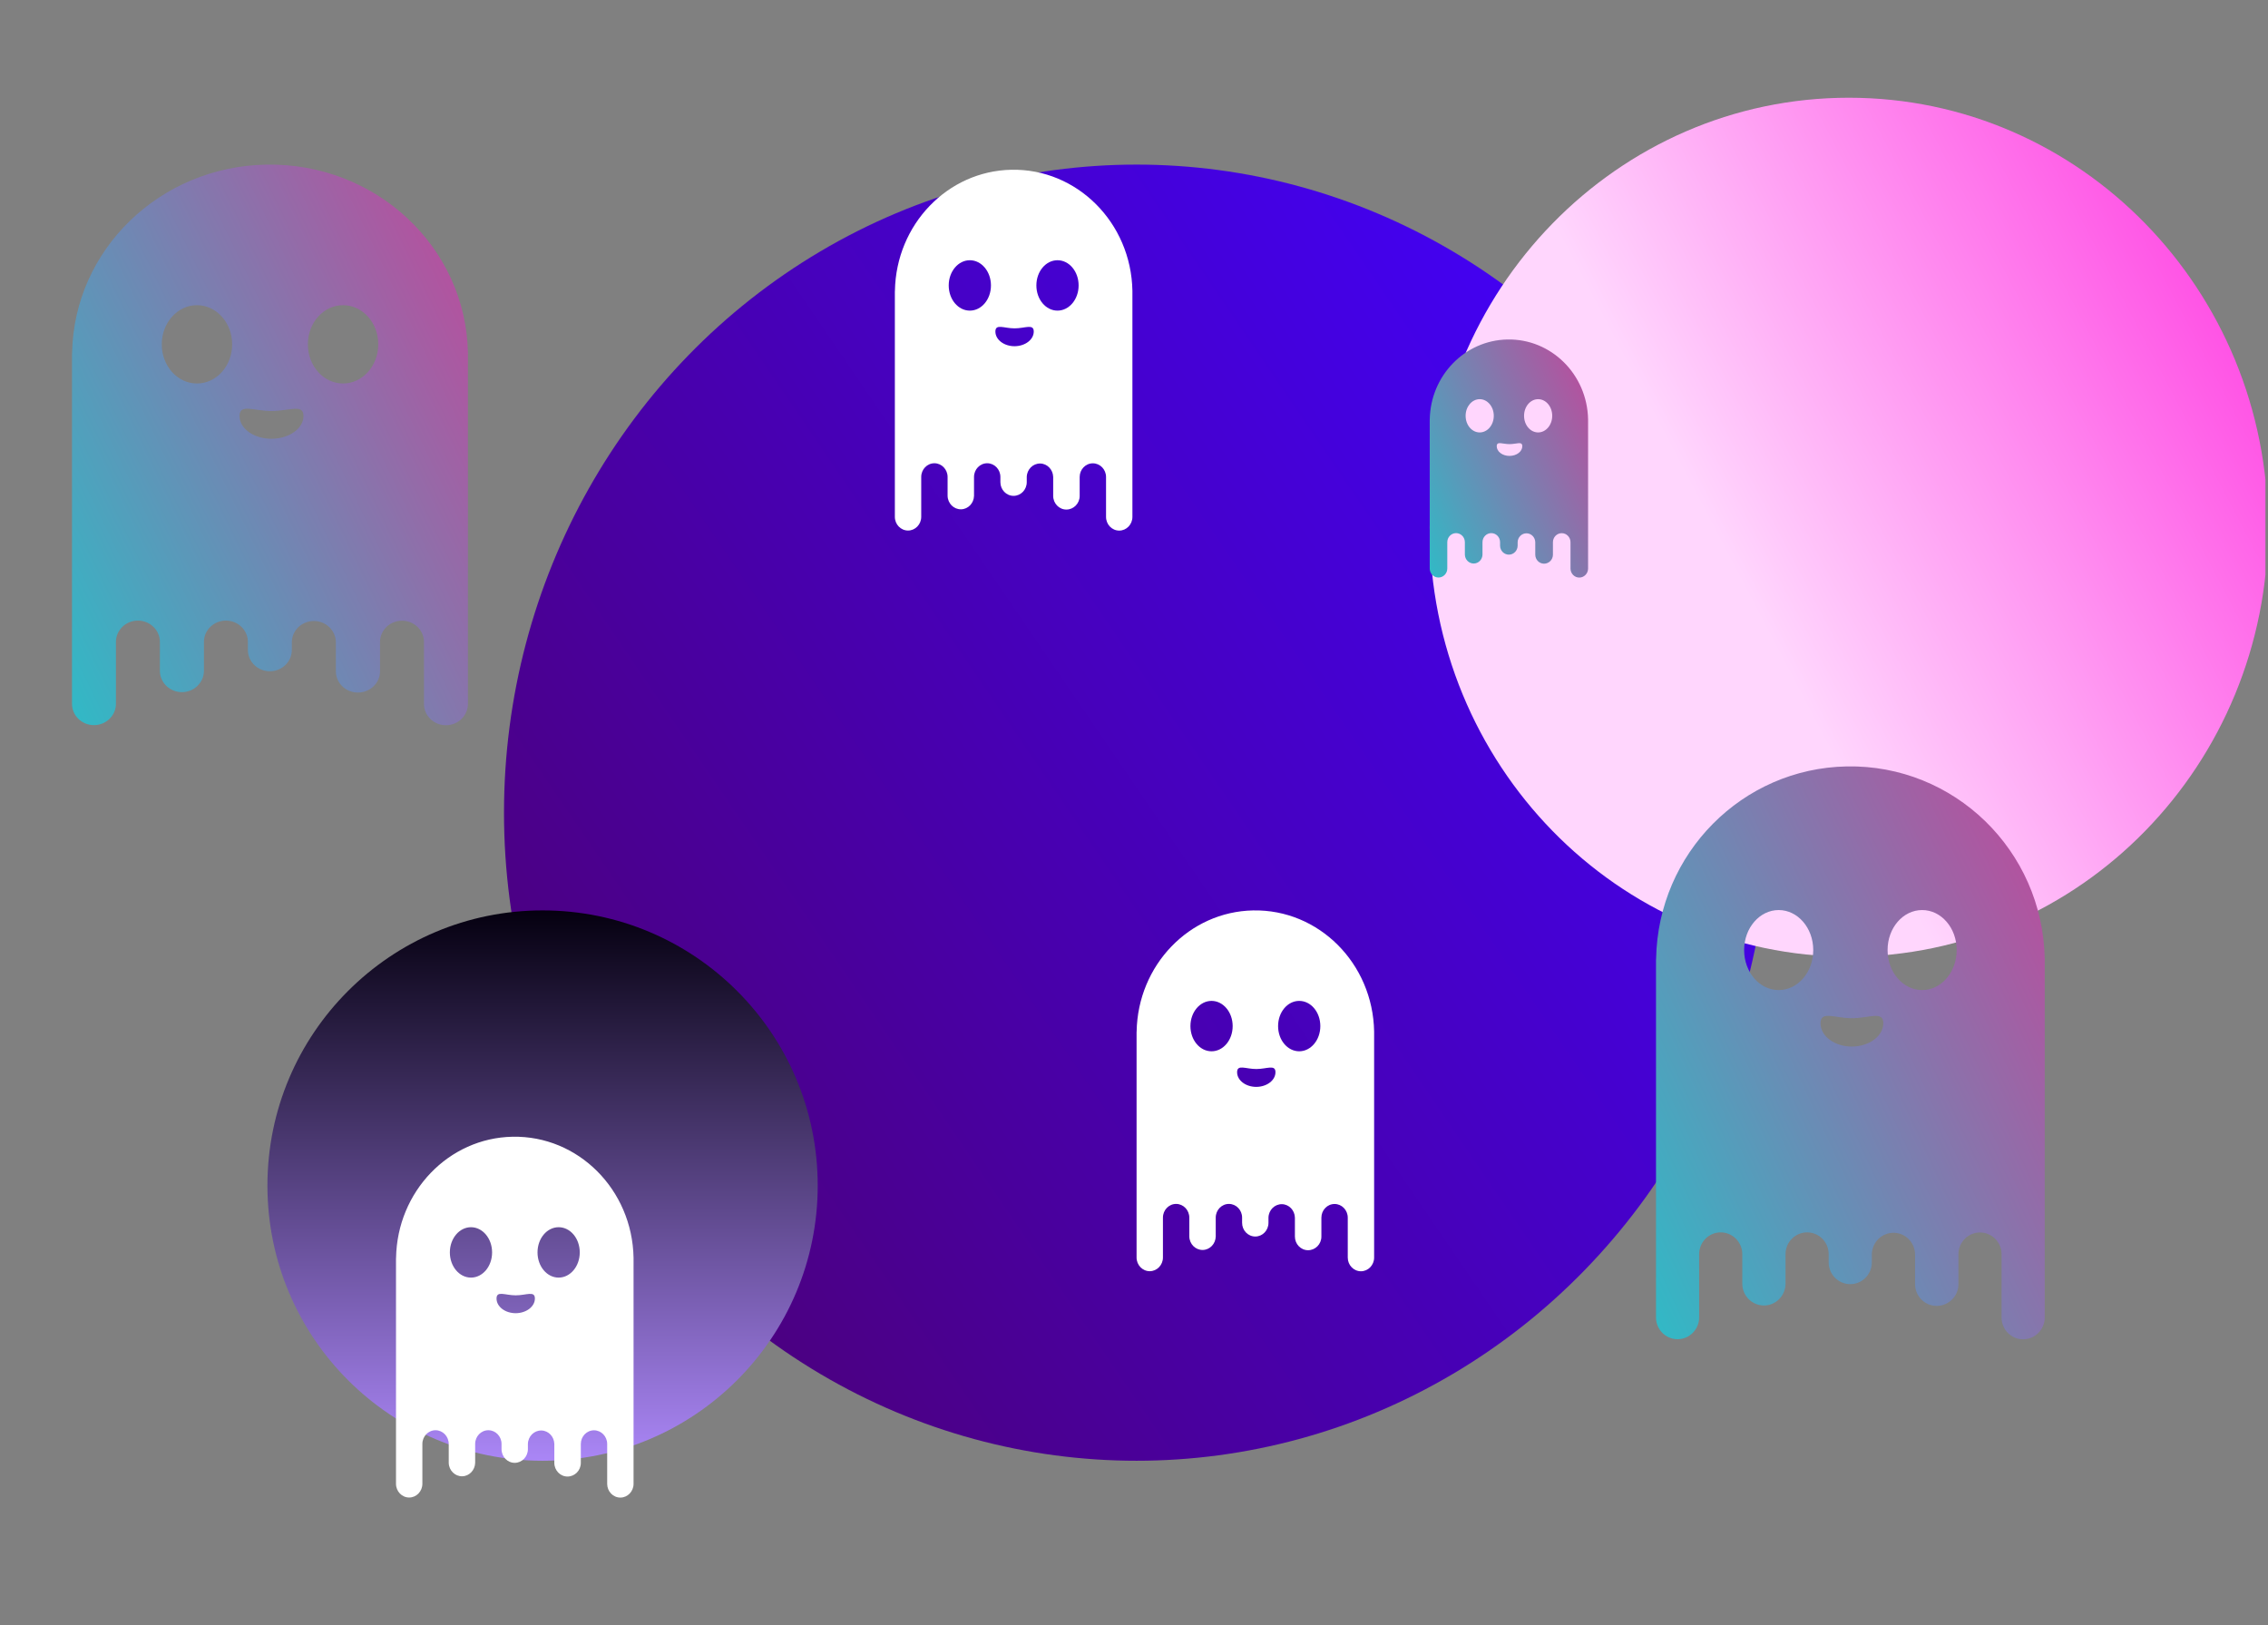 <svg width="441" height="316" viewBox="0 0 441 316" fill="none" xmlns="http://www.w3.org/2000/svg">
<rect x="0" y="0" width="441" height="316" fill="#808080" stroke="none"/>
<g clip-path="url(#clip0_507_131)">
<ellipse cx="221" cy="158" rx="123" ry="126" fill="url(#paint0_linear_507_131)"/>
<path d="M441 102.5C441 148.616 404.511 186 359.5 186C314.489 186 278 148.616 278 102.5C278 56.384 314.489 19 359.5 19C404.511 19 441 56.384 441 102.5Z" fill="url(#paint1_linear_507_131)"/>
<circle cx="105.5" cy="230.5" r="53.5" fill="url(#paint2_linear_507_131)"/>
<path d="M90.985 68.573C90.58 47.975 73.024 31.615 51.764 32.007C31.07 32.38 14.405 48.544 14.02 68.573C14.02 68.671 14 68.769 14 68.848V69.417V136.841C14 139.136 15.924 140.98 18.272 140.98C20.621 140.98 22.545 139.117 22.545 136.841V124.796C22.545 122.501 24.468 120.657 26.817 120.657C29.166 120.657 31.09 122.521 31.09 124.796V130.505C31.151 132.8 33.094 134.605 35.463 134.566C37.752 134.526 39.594 132.722 39.655 130.505V124.796C39.655 122.501 41.578 120.657 43.927 120.657C46.296 120.657 48.2 122.521 48.2 124.796V126.366C48.2 128.661 50.123 130.505 52.472 130.505C54.841 130.505 56.745 128.641 56.745 126.366V124.796C56.805 122.501 58.749 120.696 61.118 120.735C63.406 120.775 65.249 122.579 65.31 124.796V130.505C65.31 132.8 67.233 134.644 69.582 134.644C71.931 134.644 73.895 132.82 73.895 130.524V124.816C73.895 122.521 75.819 120.677 78.168 120.677C80.537 120.677 82.44 122.54 82.44 124.816V136.861C82.44 139.156 84.364 141 86.712 141C89.061 141 90.985 139.136 90.985 136.861V68.868C91.005 68.769 91.005 68.671 90.985 68.573ZM38.298 74.557C34.512 74.557 31.454 71.163 31.454 66.945C31.454 62.727 34.532 59.334 38.298 59.334C42.064 59.334 45.142 62.727 45.142 66.945C45.142 71.163 42.085 74.557 38.298 74.557ZM52.796 85.307C49.354 85.307 46.58 83.326 46.58 80.873C46.58 78.421 49.374 79.912 52.796 79.912C56.218 79.912 59.012 78.441 59.012 80.873C59.012 83.306 56.238 85.287 52.796 85.307ZM66.707 74.557C62.92 74.557 59.863 71.163 59.863 66.945C59.863 62.727 62.92 59.334 66.707 59.334C70.493 59.334 73.551 62.727 73.551 66.945C73.551 71.163 70.473 74.557 66.707 74.557Z" fill="url(#paint3_linear_507_131)"/>
<path d="M267.191 200.541C266.948 187.283 256.415 176.752 243.658 177.004C231.242 177.244 221.243 187.649 221.012 200.541C221.012 200.604 221 200.667 221 200.718V201.084V244.482C221 245.96 222.154 247.147 223.563 247.147C224.973 247.147 226.127 245.947 226.127 244.482V236.73C226.127 235.252 227.281 234.065 228.69 234.065C230.1 234.065 231.254 235.265 231.254 236.73V240.404C231.29 241.881 232.457 243.043 233.878 243.018C235.251 242.993 236.356 241.831 236.393 240.404V236.73C236.393 235.252 237.547 234.065 238.956 234.065C240.378 234.065 241.52 235.265 241.52 236.73V237.74C241.52 239.217 242.674 240.404 244.083 240.404C245.505 240.404 246.647 239.204 246.647 237.74V236.73C246.683 235.252 247.85 234.091 249.271 234.116C250.644 234.141 251.749 235.303 251.786 236.73V240.404C251.786 241.881 252.94 243.068 254.349 243.068C255.759 243.068 256.937 241.894 256.937 240.417V236.742C256.937 235.265 258.091 234.078 259.501 234.078C260.922 234.078 262.064 235.277 262.064 236.742V244.495C262.064 245.972 263.218 247.159 264.627 247.159C266.037 247.159 267.191 245.96 267.191 244.495V200.73C267.203 200.667 267.203 200.604 267.191 200.541ZM235.579 204.392C233.307 204.392 231.473 202.208 231.473 199.493C231.473 196.778 233.319 194.594 235.579 194.594C237.839 194.594 239.685 196.778 239.685 199.493C239.685 202.208 237.851 204.392 235.579 204.392ZM244.278 211.312C242.212 211.312 240.548 210.036 240.548 208.458C240.548 206.88 242.224 207.839 244.278 207.839C246.331 207.839 248.007 206.892 248.007 208.458C248.007 210.024 246.343 211.299 244.278 211.312ZM252.624 204.392C250.352 204.392 248.518 202.208 248.518 199.493C248.518 196.778 250.352 194.594 252.624 194.594C254.896 194.594 256.731 196.778 256.731 199.493C256.731 202.208 254.884 204.392 252.624 204.392Z" fill="white"/>
<path d="M397.585 186.374C397.187 165.325 379.951 148.606 359.077 149.007C338.759 149.388 322.398 165.907 322.02 186.374C322.02 186.475 322 186.575 322 186.655V187.236V256.137C322 258.483 323.889 260.367 326.195 260.367C328.501 260.367 330.39 258.463 330.39 256.137V243.828C330.39 241.483 332.278 239.599 334.584 239.599C336.89 239.599 338.779 241.503 338.779 243.828V249.662C338.839 252.007 340.747 253.852 343.073 253.812C345.32 253.772 347.129 251.927 347.188 249.662V243.828C347.188 241.483 349.077 239.599 351.383 239.599C353.709 239.599 355.578 241.503 355.578 243.828V245.432C355.578 247.778 357.467 249.662 359.773 249.662C362.099 249.662 363.967 247.758 363.967 245.432V243.828C364.027 241.483 365.936 239.639 368.262 239.679C370.508 239.719 372.317 241.563 372.377 243.828V249.662C372.377 252.007 374.265 253.892 376.572 253.892C378.878 253.892 380.806 252.028 380.806 249.682V243.848C380.806 241.503 382.695 239.619 385.001 239.619C387.327 239.619 389.196 241.523 389.196 243.848V256.157C389.196 258.503 391.084 260.387 393.39 260.387C395.696 260.387 397.585 258.483 397.585 256.157V186.675C397.605 186.575 397.605 186.475 397.585 186.374ZM345.856 192.489C342.139 192.489 339.137 189.02 339.137 184.71C339.137 180.4 342.159 176.932 345.856 176.932C349.554 176.932 352.576 180.4 352.576 184.71C352.576 189.02 349.574 192.489 345.856 192.489ZM360.091 203.474C356.711 203.474 353.987 201.449 353.987 198.944C353.987 196.438 356.731 197.961 360.091 197.961C363.451 197.961 366.194 196.458 366.194 198.944C366.194 201.429 363.47 203.454 360.091 203.474ZM373.749 192.489C370.031 192.489 367.029 189.02 367.029 184.71C367.029 180.4 370.031 176.932 373.749 176.932C377.466 176.932 380.468 180.4 380.468 184.71C380.468 189.02 377.446 192.489 373.749 192.489Z" fill="url(#paint4_linear_507_131)"/>
<path d="M220.191 56.541C219.948 43.283 209.415 32.752 196.658 33.004C184.242 33.244 174.243 43.649 174.012 56.541C174.012 56.604 174 56.667 174 56.718V57.084V100.482C174 101.96 175.154 103.147 176.563 103.147C177.973 103.147 179.127 101.947 179.127 100.482V92.73C179.127 91.252 180.281 90.065 181.69 90.065C183.1 90.065 184.254 91.265 184.254 92.73V96.404C184.29 97.881 185.457 99.043 186.878 99.018C188.251 98.993 189.356 97.831 189.393 96.404V92.73C189.393 91.252 190.547 90.065 191.956 90.065C193.378 90.065 194.52 91.265 194.52 92.73V93.74C194.52 95.217 195.674 96.404 197.083 96.404C198.505 96.404 199.647 95.204 199.647 93.74V92.73C199.683 91.252 200.85 90.091 202.271 90.116C203.644 90.141 204.749 91.303 204.786 92.73V96.404C204.786 97.881 205.94 99.068 207.349 99.068C208.759 99.068 209.937 97.894 209.937 96.417V92.742C209.937 91.265 211.091 90.078 212.501 90.078C213.922 90.078 215.064 91.278 215.064 92.742V100.495C215.064 101.972 216.218 103.159 217.627 103.159C219.037 103.159 220.191 101.96 220.191 100.495V56.73C220.203 56.667 220.203 56.604 220.191 56.541ZM188.579 60.392C186.307 60.392 184.473 58.208 184.473 55.493C184.473 52.778 186.319 50.594 188.579 50.594C190.839 50.594 192.685 52.778 192.685 55.493C192.685 58.208 190.851 60.392 188.579 60.392ZM197.278 67.312C195.212 67.312 193.548 66.036 193.548 64.458C193.548 62.88 195.224 63.839 197.278 63.839C199.331 63.839 201.007 62.892 201.007 64.458C201.007 66.024 199.343 67.299 197.278 67.312ZM205.624 60.392C203.352 60.392 201.518 58.208 201.518 55.493C201.518 52.778 203.352 50.594 205.624 50.594C207.896 50.594 209.731 52.778 209.731 55.493C209.731 58.208 207.884 60.392 205.624 60.392Z" fill="white"/>
<path d="M308.794 81.532C308.632 72.784 301.61 65.836 293.105 66.003C284.828 66.161 278.162 73.026 278.008 81.532C278.008 81.574 278 81.615 278 81.649V81.89V110.525C278 111.499 278.769 112.282 279.709 112.282C280.649 112.282 281.418 111.491 281.418 110.525V105.409C281.418 104.434 282.187 103.651 283.127 103.651C284.066 103.651 284.836 104.443 284.836 105.409V107.834C284.86 108.808 285.638 109.575 286.585 109.558C287.501 109.541 288.238 108.775 288.262 107.834V105.409C288.262 104.434 289.031 103.651 289.971 103.651C290.919 103.651 291.68 104.443 291.68 105.409V106.076C291.68 107.05 292.449 107.834 293.389 107.834C294.336 107.834 295.098 107.042 295.098 106.076V105.409C295.122 104.434 295.9 103.668 296.847 103.685C297.763 103.701 298.5 104.468 298.524 105.409V107.834C298.524 108.808 299.293 109.591 300.233 109.591C301.172 109.591 301.958 108.817 301.958 107.842V105.418C301.958 104.443 302.727 103.66 303.667 103.66C304.615 103.66 305.376 104.451 305.376 105.418V110.533C305.376 111.508 306.145 112.291 307.085 112.291C308.024 112.291 308.794 111.499 308.794 110.533V81.657C308.802 81.615 308.802 81.574 308.794 81.532ZM287.719 84.073C286.205 84.073 284.982 82.632 284.982 80.841C284.982 79.049 286.213 77.608 287.719 77.608C289.226 77.608 290.457 79.049 290.457 80.841C290.457 82.632 289.234 84.073 287.719 84.073ZM293.518 88.639C292.142 88.639 291.032 87.797 291.032 86.756C291.032 85.714 292.15 86.348 293.518 86.348C294.887 86.348 296.005 85.723 296.005 86.756C296.005 87.789 294.895 88.63 293.518 88.639ZM299.083 84.073C297.568 84.073 296.345 82.632 296.345 80.841C296.345 79.049 297.568 77.608 299.083 77.608C300.597 77.608 301.82 79.049 301.82 80.841C301.82 82.632 300.589 84.073 299.083 84.073Z" fill="url(#paint5_linear_507_131)"/>
<path d="M123.191 244.541C122.948 231.283 112.415 220.752 99.658 221.004C87.242 221.244 77.243 231.649 77.012 244.541C77.012 244.604 77 244.667 77 244.718V245.084V288.482C77 289.96 78.154 291.147 79.564 291.147C80.973 291.147 82.127 289.947 82.127 288.482V280.73C82.127 279.252 83.281 278.065 84.69 278.065C86.1 278.065 87.254 279.265 87.254 280.73V284.404C87.29 285.881 88.457 287.043 89.878 287.018C91.251 286.993 92.356 285.831 92.393 284.404V280.73C92.393 279.252 93.547 278.065 94.956 278.065C96.378 278.065 97.52 279.265 97.52 280.73V281.74C97.52 283.217 98.674 284.404 100.083 284.404C101.505 284.404 102.647 283.204 102.647 281.74V280.73C102.683 279.252 103.85 278.091 105.271 278.116C106.644 278.141 107.749 279.303 107.786 280.73V284.404C107.786 285.881 108.94 287.068 110.349 287.068C111.759 287.068 112.937 285.894 112.937 284.417V280.742C112.937 279.265 114.091 278.078 115.501 278.078C116.922 278.078 118.064 279.277 118.064 280.742V288.495C118.064 289.972 119.218 291.159 120.627 291.159C122.037 291.159 123.191 289.96 123.191 288.495V244.73C123.203 244.667 123.203 244.604 123.191 244.541ZM91.579 248.392C89.307 248.392 87.472 246.208 87.472 243.493C87.472 240.778 89.319 238.594 91.579 238.594C93.839 238.594 95.685 240.778 95.685 243.493C95.685 246.208 93.851 248.392 91.579 248.392ZM100.278 255.312C98.212 255.312 96.548 254.036 96.548 252.458C96.548 250.88 98.225 251.839 100.278 251.839C102.331 251.839 104.007 250.892 104.007 252.458C104.007 254.024 102.343 255.299 100.278 255.312ZM108.624 248.392C106.352 248.392 104.518 246.208 104.518 243.493C104.518 240.778 106.352 238.594 108.624 238.594C110.896 238.594 112.731 240.778 112.731 243.493C112.731 246.208 110.884 248.392 108.624 248.392Z" fill="white"/>
</g>
<defs>
<linearGradient id="paint0_linear_507_131" x1="366.14" y1="127.76" x2="144.393" y2="278.982" gradientUnits="userSpaceOnUse">
<stop stop-color="#4201FA"/>
<stop offset="1" stop-color="#4C007B"/>
</linearGradient>
<linearGradient id="paint1_linear_507_131" x1="533.91" y1="111.594" x2="380.036" y2="192.316" gradientUnits="userSpaceOnUse">
<stop stop-color="#FF00D6"/>
<stop offset="1" stop-color="#FFD6FD"/>
</linearGradient>
<linearGradient id="paint2_linear_507_131" x1="105.5" y1="177" x2="105.5" y2="284" gradientUnits="userSpaceOnUse">
<stop stop-color="#050010"/>
<stop offset="1" stop-color="#AA86F6"/>
</linearGradient>
<linearGradient id="paint3_linear_507_131" x1="11.224" y1="136.187" x2="109.011" y2="88.898" gradientUnits="userSpaceOnUse">
<stop stop-color="#30BAC6"/>
<stop offset="1" stop-color="#B6509E"/>
</linearGradient>
<linearGradient id="paint4_linear_507_131" x1="319.274" y1="255.469" x2="416.704" y2="210.201" gradientUnits="userSpaceOnUse">
<stop stop-color="#30BAC6"/>
<stop offset="1" stop-color="#B6509E"/>
</linearGradient>
<linearGradient id="paint5_linear_507_131" x1="276.89" y1="110.247" x2="316.86" y2="92.041" gradientUnits="userSpaceOnUse">
<stop stop-color="#30BAC6"/>
<stop offset="1" stop-color="#B6509E"/>
</linearGradient>
<clipPath id="clip0_507_131">
<rect width="440" height="316" fill="white" transform="translate(0.5)"/>
</clipPath>
</defs>
</svg>
